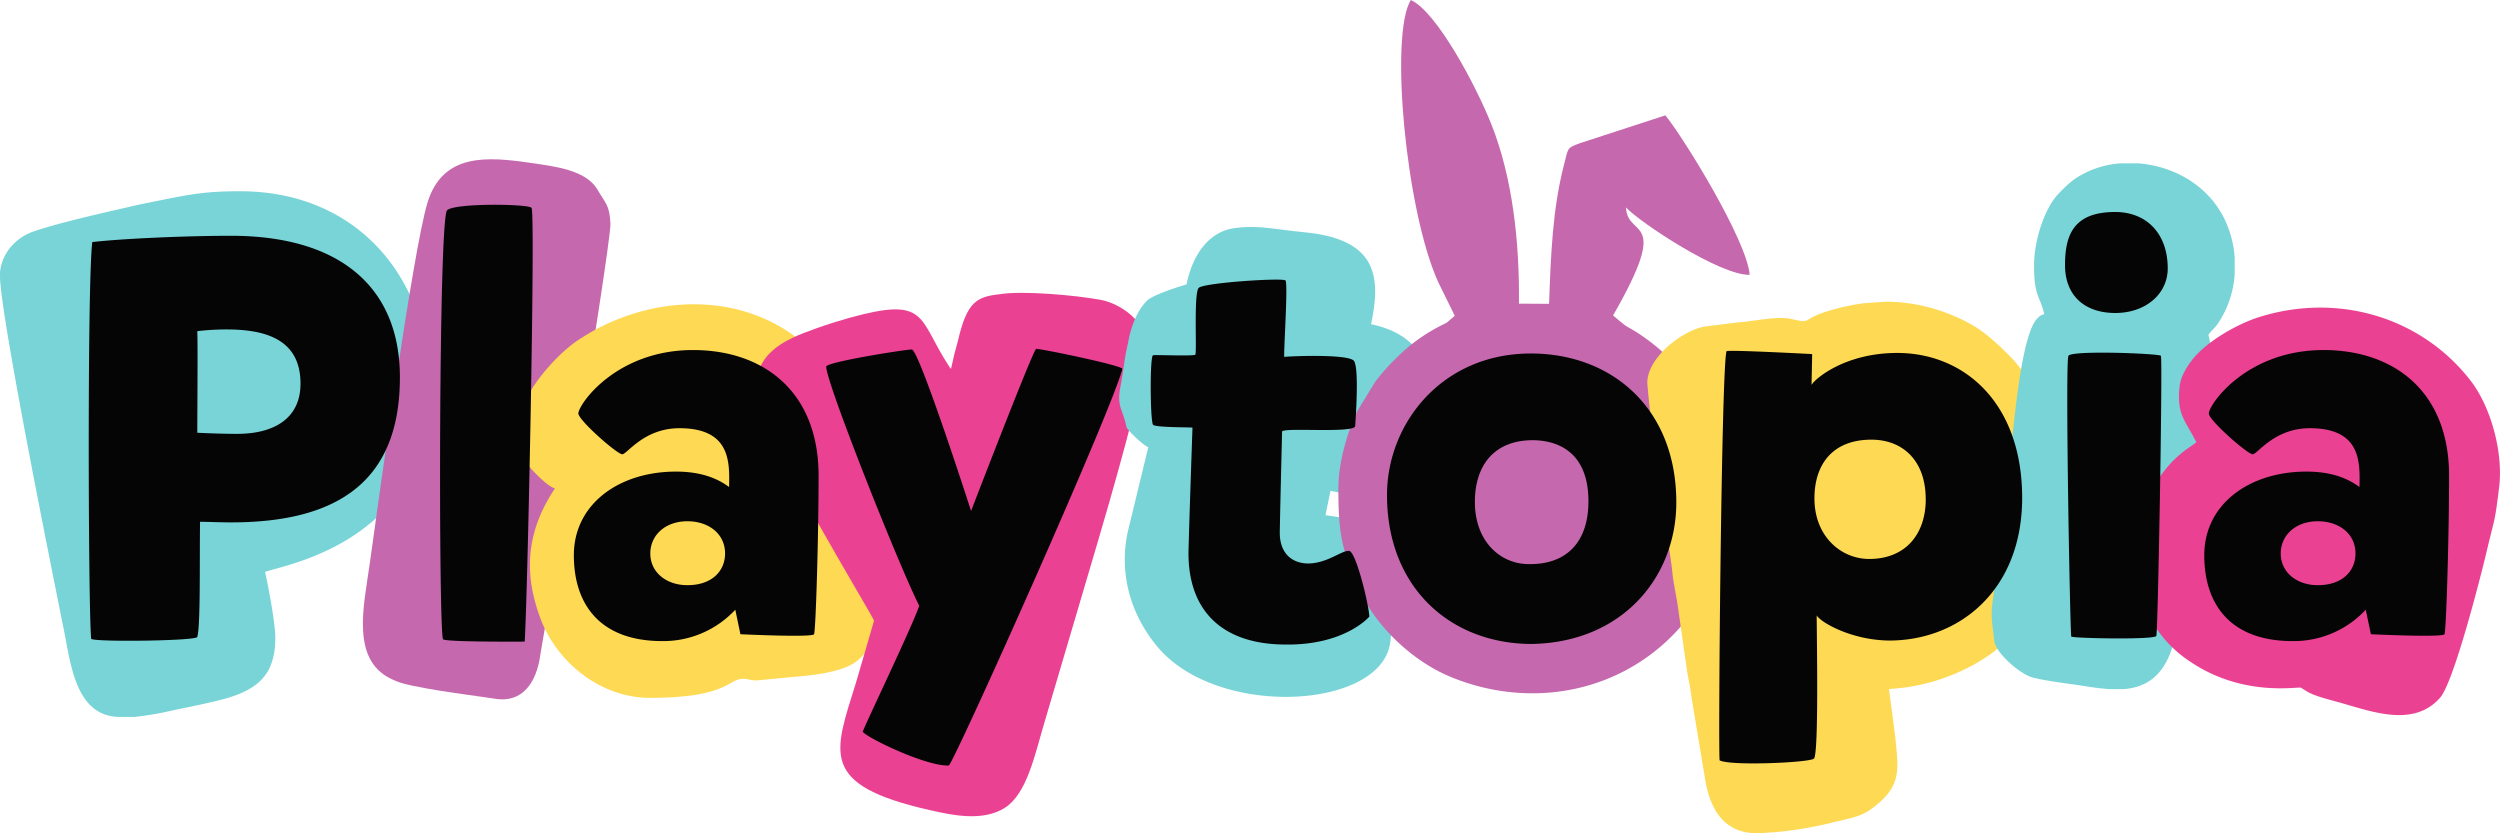 <svg xmlns="http://www.w3.org/2000/svg" viewBox="0 0 775.2 258.38"><defs><style>.cls-1{fill:#c568ae;}.cls-1,.cls-2,.cls-3,.cls-4{fill-rule:evenodd;}.cls-2{fill:#78d4d7;}.cls-3{fill:#fed953;}.cls-4{fill:#eb4193;}.cls-5{fill:#050505;}</style></defs><title>Asset 1</title><g id="Layer_2" data-name="Layer 2"><g id="Layer_1-2" data-name="Layer 1"><path class="cls-1" d="M451.1,97.92c-17.91,14.81-10.94,23.22-18,30.75-4.22,4.49-8.1,6.8-6.84,16.77,1.15,9.11,6.63,10.34,10.06,14.83l18.19,4.53,42.12-.43c12.69-2.81,26.43-2.54,28.63-18.71,1.34-9.94-2.31-12.2-7-17.45-3.8-4.23-4.58-12.37-7-17.4-4-8.22-5-7.71-11.08-13,18.29-31.82,4.48-23.54,4-33.49,4.38,4.68,29.15,21.12,38.37,20.9-.89-10.7-20.37-42.35-26.15-49.45L490,44.37c-4.3,1.61-3.63,1.39-5,6.58-3.59,13.76-4.13,28.26-4.66,43.26L471,94.15c.2-19.39-2.05-39.13-8.48-55.41C457.67,26.45,445.42,3.56,437.46,0,430.78,10.94,436,65.69,446,87.56Z"/><path class="cls-2" d="M0,85.62C0,97.57,17.23,182.39,19.94,196c2.07,10.4,3.72,26.3,17.3,26.3h4.55a99.77,99.77,0,0,0,12.36-2.16c4.9-1,9.05-1.84,13.78-3,11.29-2.82,17.44-7.25,17.44-19.35,0-4.48-2.16-16-3.18-20.43,1.57-.76,10.56-2.33,20.74-7.42,16.29-8.14,28.19-22.39,30-41.23,3.73-37.75-19-69.41-58.51-69.41-10.39,0-15.14.89-24.48,2.76-3.34.67-7,1.4-10.12,2.14-8.68,2-21.15,4.79-29.27,7.52-6,2-10.6,7.49-10.6,13.92"/><path class="cls-1" d="M167.4,203.87c2.16-13.3,5.63-31.13,6.25-34.05,2.82-16.85,5.4-33,8.24-49.89.42-2.49,7.58-47.22,7.4-50.6-.3-5.91-1.55-6.22-4-10.49-3.58-6.13-13.11-7.23-20.74-8.33-13.34-1.93-27.24-3.19-32,12.34-4.5,14.75-15.27,92.93-17.91,112-1.8,13.09-6.28,30.67,7.91,36.21,3.91,2,22,4.29,27.57,5.11l3.11.45c9.16,1.63,13-5.55,14.19-12.71"/><path class="cls-3" d="M160.29,133.29A17.22,17.22,0,0,0,164,144.55c1.48,1.79,5.85,6.31,8.08,6.91-8.55,12.76-10,25.66-4.49,40.35,5,13.35,18.37,24.58,34,24.58,23,0,24.22-5.44,28.21-5.87,1.93-.22,2.54.5,4.94.46l10.4-1c6-.5,13.52-1.21,18.53-3.73,5.79-2.92,8.31-9.77,8.31-15.76,0-6.58-1.57-21.36-2.54-28.35-1.26-9.24-1.66-18.72-3.64-27.24-3.78-16.3-13.26-28.42-26.66-35.09-18.9-9.38-42.39-6.18-60.17,5.85-7.19,4.86-18.7,18-18.7,27.61"/><path class="cls-4" d="M294.86,114.32c-.43-.48,0,.14-.6-.77-9.81-15-6.36-21.8-31.07-14.94-3.3.94-6.74,2-10.1,3.21-10.57,3.76-19.19,7.69-18.93,20.55.19,8.95,36.84,69.18,36.86,70.1l-5.57,19.13c-6.81,21.94-11.67,31.74,22.67,39.56,7.27,1.66,16.57,3.65,23.43-.65s9.38-16.65,12-25.45l17-57.57c2.53-8.51,15.23-52.07,15.07-59.87.13-7.77-8.09-13.5-14.4-14.66-7.41-1.37-24.11-2.94-31.41-1.71-7,.79-10,2.4-12.77,14.44q-1.23,4.25-2.14,8.63"/><path class="cls-2" d="M367.89,88.2c-2.68.78-10.62,3.32-12.36,5.15-2.66,2.78-4.23,6.56-5.28,10.64l-1.19,5.73c-.6,3.49-1,7-1.6,10-1.14,5.79.27,6.68,1.43,11,.52,1.93.15,1.71,1.54,3.21,1.19,1.29,4,4,5.62,4.76l-6.42,26.49c-2.72,13.11,1.18,25.72,9.29,35.39,18.4,22,67.91,19.47,72-.44,1.15-5.55.27-18.27-.51-23.09a30.67,30.67,0,0,0-1.09-5.05C426,161.75,419.81,161,411,159.75l1.56-7.56c8.17,1.69,14.38,2.53,20.51-2.7a15.83,15.83,0,0,0,2.88-2.64c3.31-4.45,5.06-15.55,6.28-21.43,2.76-13.34-3.73-22.11-17.1-24.88C428,87.07,427.1,76.64,410.88,73l-1.09-.23c-3.23-.62-6.81-.86-11.08-1.4-6.26-.8-10.11-1.37-15.79-.65-7.85,1-13.05,7.93-15,17.48"/><path class="cls-1" d="M415,151c0,13.1.71,18.18,5.38,29.58,5.2,12.69,17,24.22,29.64,29.4,27.18,11.08,57.55,3.48,74.68-20.11a41.77,41.77,0,0,0,2.76-4.51A57.44,57.44,0,0,0,533.81,169a65.06,65.06,0,0,0-11.87-53.14,61.11,61.11,0,0,0-11.74-11c-21.49-15.6-56.88-14.19-76.89,5.83a65.87,65.87,0,0,0-6.87,7.67l-5.51,9c-2.69,5.48-5.9,15.51-5.9,23.62"/><path class="cls-3" d="M510.85,119.25c.76,10.85,3.22,23.72,4.22,34.31.55,5.83,2.92,17.88,3.54,24.33.26,2.73,1.16,6.83,1.55,9.47l2.77,19.34c.33,2.82,1.27,6.58,1.56,9.46l4.1,24.67c2.28,15.69,10.88,17.77,17.22,17.53l4.84-.34A118.12,118.12,0,0,0,569,254.85c4.89-1.19,8.07-1.58,11.68-4.31,9.09-6.87,8-11.8,7-22l-1.94-14.9a60.66,60.66,0,0,0,23.37-6.06,50.64,50.64,0,0,0,19.57-16.17c8.08-10.69,11.47-24.28,11.11-37.71l-.45-6.34c-1.68-14.83-7.82-28.87-17.11-37.91-5-4.91-9.06-8.44-16.08-11.35a53.7,53.7,0,0,0-21.47-4.55l-6.69.47a70,70,0,0,0-9.67,2c-10.34,2.84-5.94,4.53-12.67,2.93-4.45-1.06-11.21.62-16.61,1l-10.69,1.34c-7.26,1.49-18.08,10.1-17.53,18"/><path class="cls-2" d="M630.72,82.44c0,9.6,1.85,9.25,3.18,15a3.33,3.33,0,0,0-2,1.15c-5.38,4.87-7.52,35.24-8.67,43.55l-4.42,37.36c-1.45,11.45-1.66,9.15-.41,19.29.47,3.83,8.22,10.38,11.88,11.29,4,1,8.91,1.62,13.21,2.22,2.7.38,6.81,1.16,10.89,1.39h4c10.85-.72,14.9-8.88,16.48-18.55l11.61-76.5c.63-4.19.45-3.6-.19-7.25-.53-2.94-.9-5-1.49-7.59,1-1.47,2-2,3.09-3.71A31,31,0,0,0,692.93,85V79.8a32.61,32.61,0,0,0-3.17-11.9c-5.27-10.78-16.09-16.41-26.69-17.25h-5.58a29.39,29.39,0,0,0-10.73,2.87c-4,2-5.49,3.51-8.44,6.54-4.11,4.23-7.6,14-7.6,22.38"/><path class="cls-4" d="M675.94,119.1c-1.17,9.44,1.48,10.85,5.09,18-1.23,1.31-6.31,3.39-11.61,11.21A44,44,0,0,0,662.7,167l-.11.9c-.92,8.08.13,16.37,3.58,22.78a37.77,37.77,0,0,0,13.42,14.78c16.23,10.72,32.82,7.38,33.91,7.79,0,0,1.78,1.12,2,1.25,2.33,1.35,6.27,2.3,8.74,3,10.23,2.73,23.8,8.53,32.37-1.13,4.26-4.8,12.67-37.79,14.51-45.62,2.53-10.7,2.4-8.25,3.81-19.65,1.31-10.64-2.44-24.87-9-33.27-15.62-19.92-41.54-27.07-65.49-19.48-6.9,2.19-16,7.46-20.46,12.94-1.4,1.73-3.68,5.13-4,7.89"/><path class="cls-5" d="M707.21,171.63c0-5.64,4.6-10,11.5-10,6.55,0,11.68,3.86,11.68,10,0,5.27-3.89,9.82-11.68,9.82-6.55,0-11.5-4-11.5-9.82m-22.3-43.45c-.18,1.95,12,12.69,13.62,12.69,1.6-.18,6.73-8.09,17.7-8.09,15.93,0,15.57,10.59,15.39,18.23-3.36-2.48-8.31-4.78-16.45-4.78-17.69,0-31.67,10.09-31.67,25.92,0,15.31,8.14,26.64,27.42,26.64a30.44,30.44,0,0,0,22.65-9.73l1.59,7.6s22.3,1.07,22.83,0,1.42-30.31,1.42-49.19c0-26-17-38.93-38.93-38.93-23.72,0-35.39,16.63-35.57,19.64m-44.59-46c0,9.74,6.37,14.87,15.57,14.87,9.55,0,16.28-6,16.28-13.8,0-11-6.73-17.52-16.28-17.52-12.74,0-15.57,6.9-15.57,16.45m1.06,28.14c-1.06,2,.53,86.53.88,87.06s25.66,1.06,26.37-.18c.53-1.23,2-86.17,1.42-86.88-.71-.71-27.61-1.77-28.67,0m-44.24,44.42c0,11-6.37,18.58-17.52,18.58-8.84,0-17-7.08-17-18.76,0-10.62,5.66-18.23,17.69-18.23,9.56,0,16.81,6.37,16.81,18.41m-8.85-45.3c-15.92,0-25.3,7.78-26.54,9.9,0-1,.18-8.49.18-9.55,0,0-26.37-1.41-26.54-.88-1.6,3.89-2.66,126.69-2.13,126.87,3.36,1.77,27.61.71,29.2-.53,1.59-1.06.88-38.58.88-44.41,1.42,2.3,11.15,7.78,22.83,7.78,21.77-.18,40.88-15.92,40.88-44.24,0-29.37-17.87-44.94-38.76-44.94m-113.6.17c-27.6,0-44.59,21.77-44.59,43.89,0,28.84,19.82,46.18,44.94,46.18,28.31-.53,44.77-21,44.77-43.88,0-29.2-20-46.19-45.12-46.19m17.87,45.84c0,12.38-6.55,19.81-18.93,19.46-8.32-.18-16.28-6.9-16.28-19.29,0-11.5,6.19-19.46,18.75-19.11,8.32.35,16.46,4.78,16.46,18.94m-95-21.59c0-1.42,21.41.53,22.65-1.6,0,0,1.41-17.87-.35-20.35-1.77-2.3-21.24-1.41-21.59-1.23-.36,0,1.23-22.83.35-23.72s-25.3.71-26.9,2.3-.53,20-1.06,20.71c-.53.53-12.39,0-13.09.18-1.07.17-.89,20.7,0,21.58s12.21.71,12.21.89-1.07,30.61-1.24,38.93c0,17.34,9.91,28.31,30.26,28.31,18.4.18,25.83-8.67,25.83-8.67-.17-3.72-4.07-19.82-6.19-20.35-2.3-.35-6.73,3.89-12.92,3.89-5.66-.17-8.67-3.89-8.67-9.55.18-10.27.71-30.44.71-31.32M348,114.38c.25-1-25.66-6.38-26.72-6.19-.89.16-20.17,50.25-20.17,50.25S285,108.37,282.73,108.37c-2.12,0-26.5,3.89-26.54,5.3-.14,4.61,22.47,61.58,28.84,74.15-1.94,6-17.34,38-17.52,39.1,1.6,2,19.82,10.8,26.72,10.44,2.48-2.83,50.86-110.88,53.8-123M201.65,171.63c0-5.64,4.6-10,11.5-10,6.55,0,11.68,3.86,11.68,10,0,5.27-3.89,9.82-11.68,9.82-6.55,0-11.5-4-11.5-9.82m-22.3-43.45c-.17,1.95,12,12.69,13.63,12.69,1.59-.18,6.73-8.09,17.7-8.09,15.92,0,15.57,10.59,15.39,18.23-3.36-2.48-8.32-4.78-16.46-4.78-17.69,0-31.67,10.09-31.67,25.92,0,15.31,8.14,26.64,27.43,26.64A30.47,30.47,0,0,0,228,189.06l1.59,7.6s22.3,1.07,22.83,0,1.41-30.31,1.41-49.19c0-26-17-38.93-38.93-38.93-23.71,0-35.39,16.63-35.57,19.64m-40.69-63c-2.66,2.3-2.66,132-1.24,133.07,1.41.88,25.3.7,25.3.7.88-13.62,3.37-132.36,2.13-134.48-.53-1.24-23.72-1.59-26.19.71M61.15,197.55c1.06-3.18.71-23.53.88-35.75,2.13,0,6.55.18,9.56.18C105.21,162,124,148.89,124,117c0-27.79-18.4-43.89-52.38-43.89-13.8,0-34,.89-43,1.95-1.59,12.21-1.24,114.67-.35,123,.17,1.06,32.2.71,32.91-.53m0-63.35c0-6.55.18-26.37,0-31.5a80.39,80.39,0,0,1,9-.53c12.38,0,23,3.19,23,16.81,0,11-8.49,15.57-19.64,15.57-3.9,0-9.2-.17-12.39-.35"/></g></g></svg>